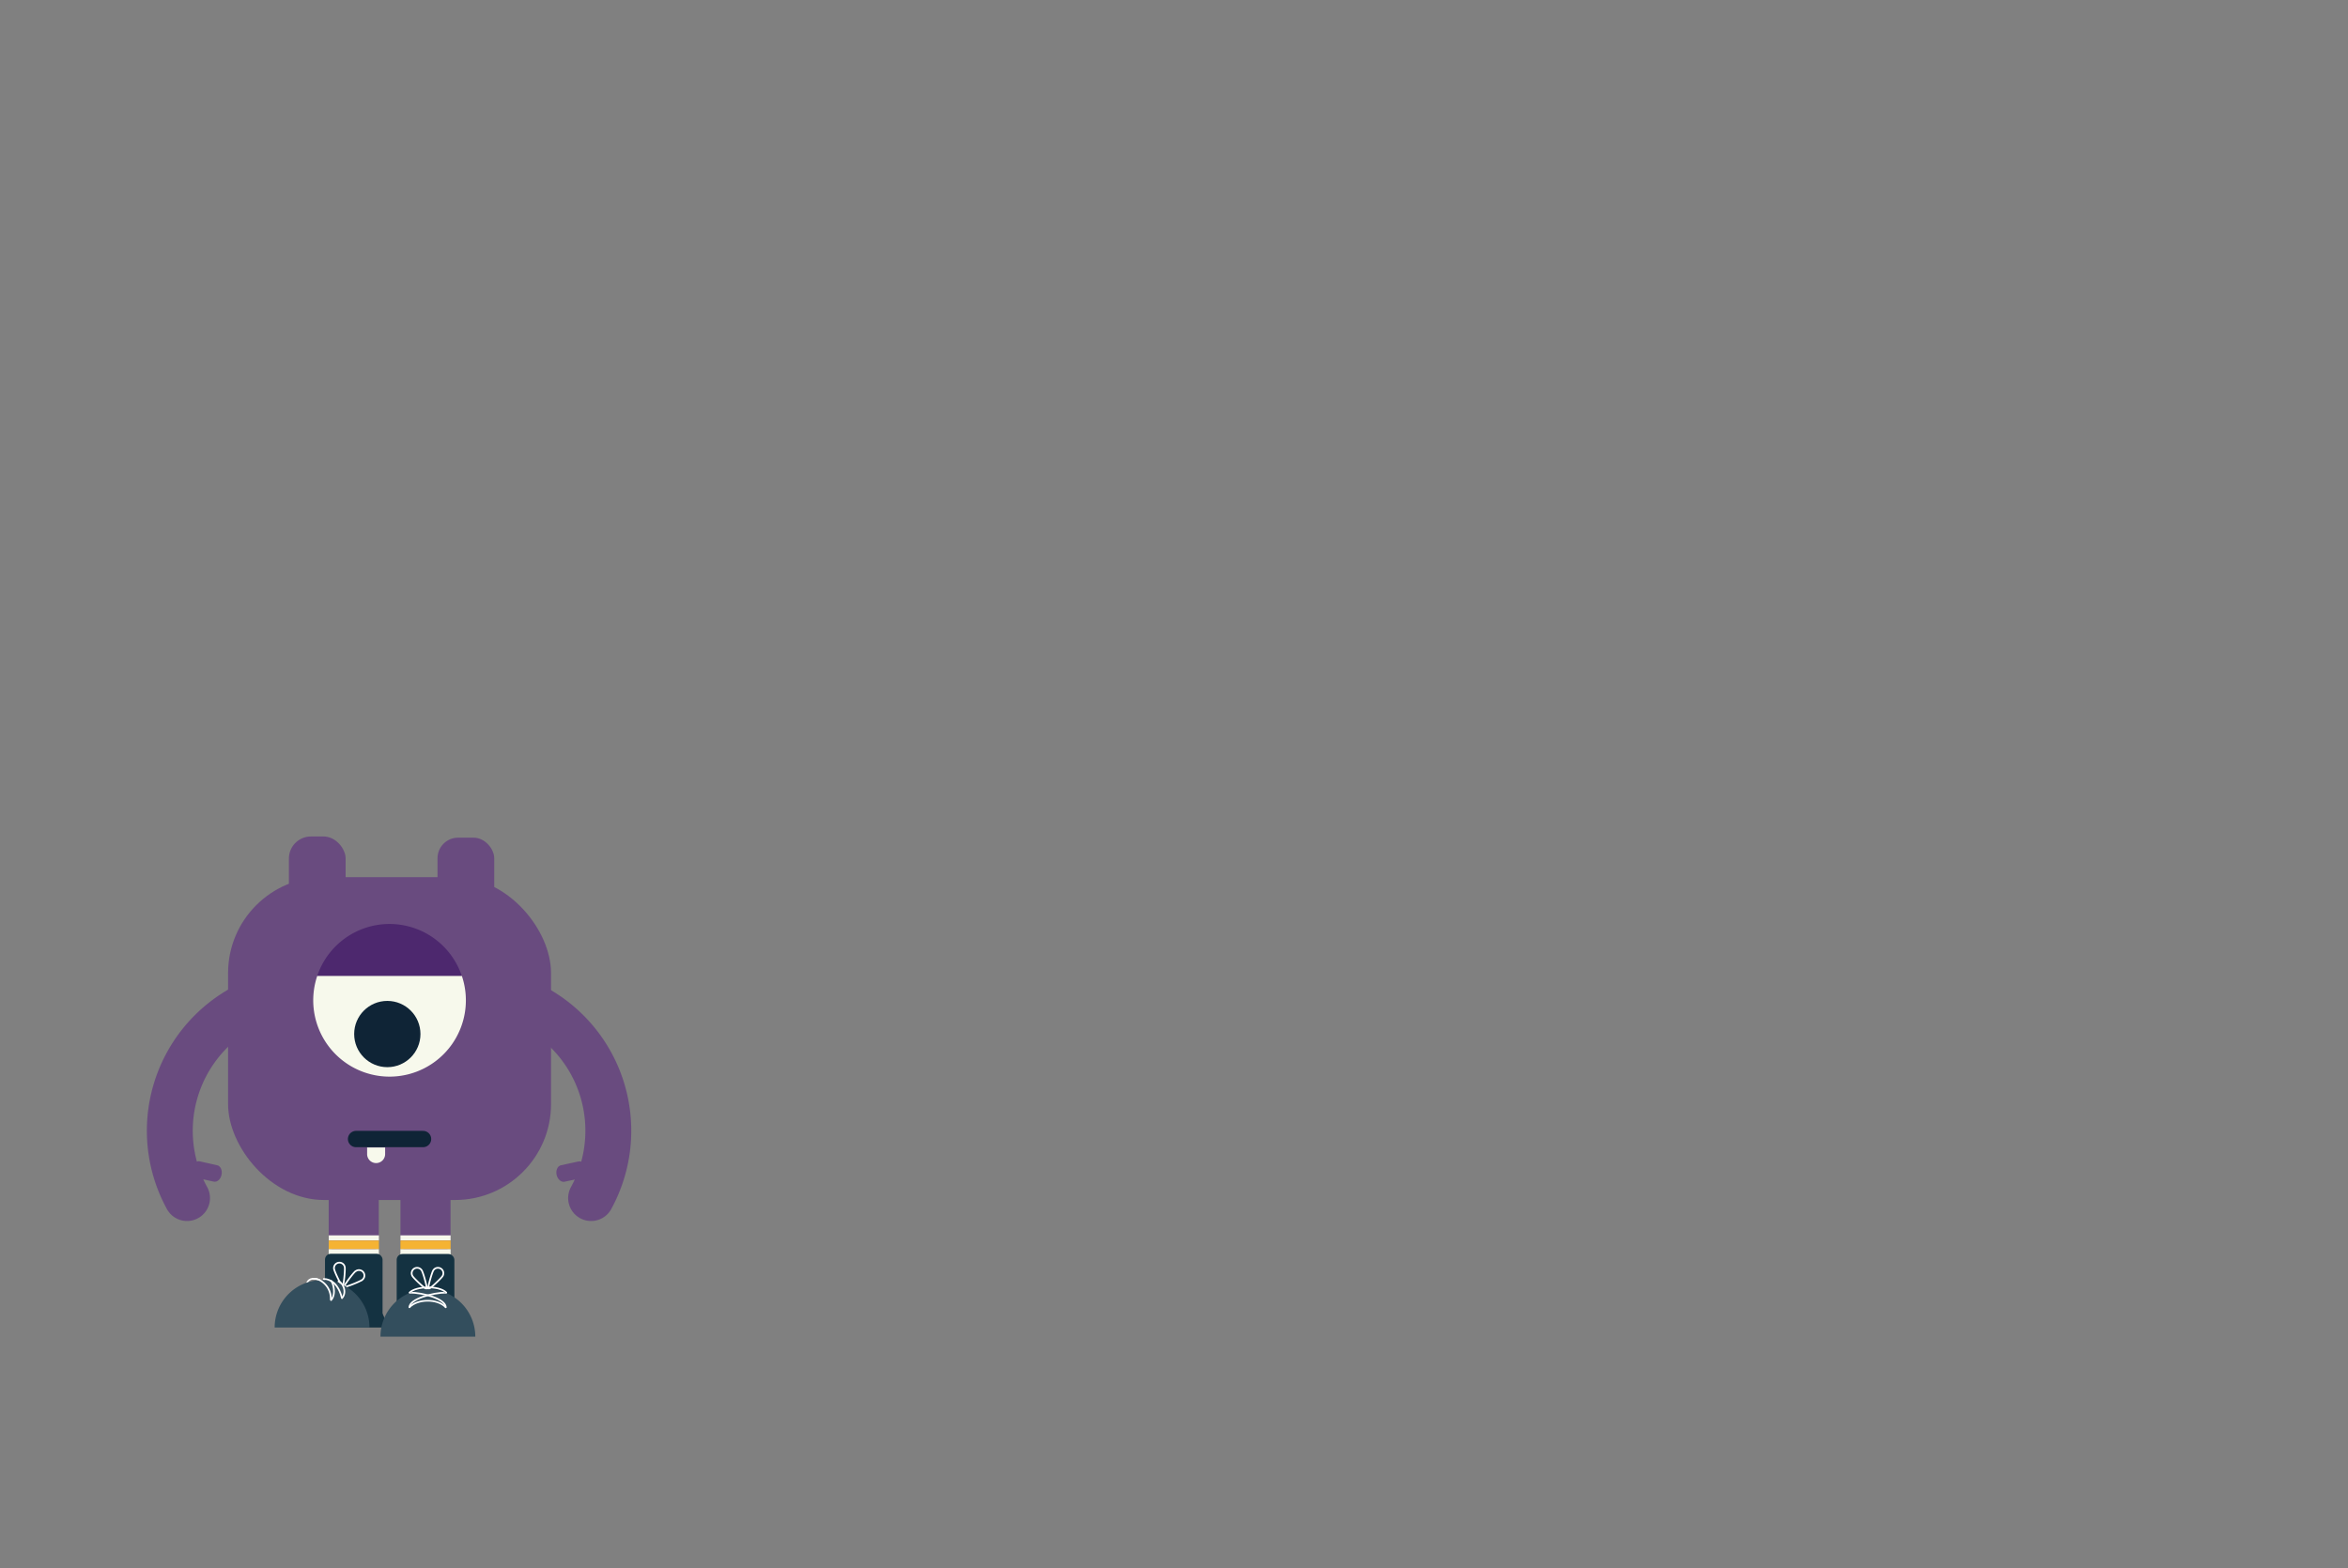 <svg xmlns="http://www.w3.org/2000/svg" xmlns:xlink="http://www.w3.org/1999/xlink" viewBox="0 0 1042.95 696.83"><rect x="0" y="0" width="1042.95" height="696.83" fill="#808080" stroke="none"/><defs><style>.a,.c,.h{fill:none;}.b{fill:#694b7f;}.c{stroke:#694b7f;stroke-width:20.38px;}.c,.d,.h{stroke-linecap:round;stroke-miterlimit:10;}.d{fill:#ef7431;stroke:#0f2436;stroke-width:7.26px;}.e{fill:#f7f9ec;}.f{fill:#f5b333;}.g{fill:#143241;}.h{stroke:#fff;stroke-width:0.75px;}.i{fill:#334e5d;}.j{clip-path:url(#a);}.k{fill:#0f2436;}.l{fill:#4d286e;}</style><clipPath id="a"><path class="a" d="M190.06,572.85a21.06,21.06,0,0,1,21.06,21.06H169A21.06,21.06,0,0,1,190.06,572.85Z"/></clipPath></defs><title>hotspot</title><rect class="b" x="101.31" y="389.73" width="143.45" height="143.45" rx="42.62"/><path class="b" d="M146,549.81a11.15,11.15,0,0,0,11.12,11.12h0a11.15,11.15,0,0,0,11.12-11.12V531.5H146Z"/><path class="b" d="M177.88,549.81a11.12,11.12,0,0,0,22.24,0V531.5H177.88Z"/><path class="b" d="M247.24,522c-.44-2,.42-3.93,1.91-4.25l7.79-1.69c1.49-.32,3.06,1.06,3.5,3.07h0c.43,2-.43,3.93-1.91,4.25l-7.79,1.69C249.26,525.38,247.68,524,247.24,522Z"/><path class="c" d="M262.56,532.32a62.33,62.33,0,0,0-24.84-84.64"/><path class="b" d="M98.4,522c.44-2-.42-3.93-1.91-4.25L88.71,516c-1.49-.32-3.07,1.06-3.5,3.07h0c-.44,2,.42,3.93,1.91,4.25l7.78,1.69C96.39,525.38,98,524,98.4,522Z"/><path class="c" d="M83.08,532.32a62.32,62.32,0,0,1,24.85-84.64"/><rect class="b" x="128.33" y="371.66" width="25.19" height="35.08" rx="9.79"/><rect class="b" x="194.34" y="372.19" width="25.19" height="40.99" rx="9.14"/><line class="d" x1="158.16" y1="506.09" x2="187.91" y2="506.09"/><path class="e" d="M167.07,516.78a4,4,0,0,0,4-4v-2.94h-8v2.94A4,4,0,0,0,167.07,516.78Z"/><path class="e" d="M146,573.3a11.18,11.18,0,0,0,11.14,11.15h0a11.19,11.19,0,0,0,11.15-11.15V555H146Z"/><rect class="e" x="146.03" y="548.89" width="22.29" height="2.29"/><rect class="f" x="146.03" y="551.18" width="22.29" height="3.78"/><rect class="g" x="144.36" y="557.07" width="25.57" height="29.91" rx="2.58"/><path class="h" d="M153.14,563c.23,1.32-.48,8.42-.95,8.5s-3.57-6.35-3.8-7.66a2.41,2.41,0,0,1,4.75-.84Z"/><path class="h" d="M157.92,564.82c-1.06.81-5.34,6.52-5,6.91s6.92-2.27,8-3.08a2.41,2.41,0,0,0-2.93-3.83Z"/><path class="h" d="M136.46,569.9c1.63-4.08,10.61-.82,10.47,7.44"/><path class="g" d="M159,577.33a12.5,12.5,0,0,0-12.5,12.5h25A12.5,12.5,0,0,0,159,577.33Z"/><path class="i" d="M143.07,568.77A21.06,21.06,0,0,0,122,589.83h42.11A21.05,21.05,0,0,0,143.07,568.77Z"/><path class="h" d="M143.81,568.27c3.26,0,6.53,2.45,8,8.26"/><path class="h" d="M147.07,569.08c.82.82,2.45,5.72,0,8.57"/><path class="h" d="M150.34,569.42c1.63,0,4.08,4.56,1.57,7.37"/><path class="h" d="M146.93,577.34a9.14,9.14,0,0,0-4.65-8.39,7.4,7.4,0,0,0-1.75-.67,5.55,5.55,0,0,0-1.38-.13"/><path class="e" d="M177.87,573.3a11.15,11.15,0,1,0,22.29,0V555H177.87Z"/><rect class="e" x="177.87" y="548.89" width="22.29" height="2.29"/><rect class="f" x="177.87" y="551.18" width="22.29" height="3.78"/><rect class="g" x="176.2" y="557.17" width="25.63" height="26.36" rx="2.58" transform="translate(378.03 1140.7) rotate(180)"/><path class="g" d="M188.86,572a12.5,12.5,0,0,1,12.5,12.5h-25A12.5,12.5,0,0,1,188.86,572Z"/><path class="h" d="M187.34,564.47c.69,1.14,2.6,8,2.19,8.26s-5.63-4.62-6.32-5.76a2.41,2.41,0,0,1,4.13-2.5Z"/><path class="h" d="M192.46,564.47c-.69,1.14-2.6,8-2.19,8.26s5.62-4.62,6.32-5.76a2.41,2.41,0,0,0-4.13-2.5Z"/><path class="i" d="M190.06,572.85a21.06,21.06,0,0,1,21.06,21.06H169A21.06,21.06,0,0,1,190.06,572.85Z"/><g class="j"><path class="h" d="M182,580.71c3.56-3.56,12.05-3.83,15.88,0"/><path class="h" d="M181.87,580.85c0-3.61,10.17-6.53,16.37-6.53"/><path class="h" d="M181.92,574.32c6.2,0,16.08,2.92,16.08,6.53"/></g><path class="h" d="M181.92,574.32c2.85-2.86,13.06-3.27,16.32,0"/><path class="e" d="M140.93,433.58h64.21a33.9,33.9,0,1,1-64.21,0Z"/><circle class="k" cx="172.04" cy="459.44" r="14.72"/><path class="l" d="M173,410.54a33.88,33.88,0,0,1,32.1,23H140.93A33.89,33.89,0,0,1,173,410.54Z"/></svg>